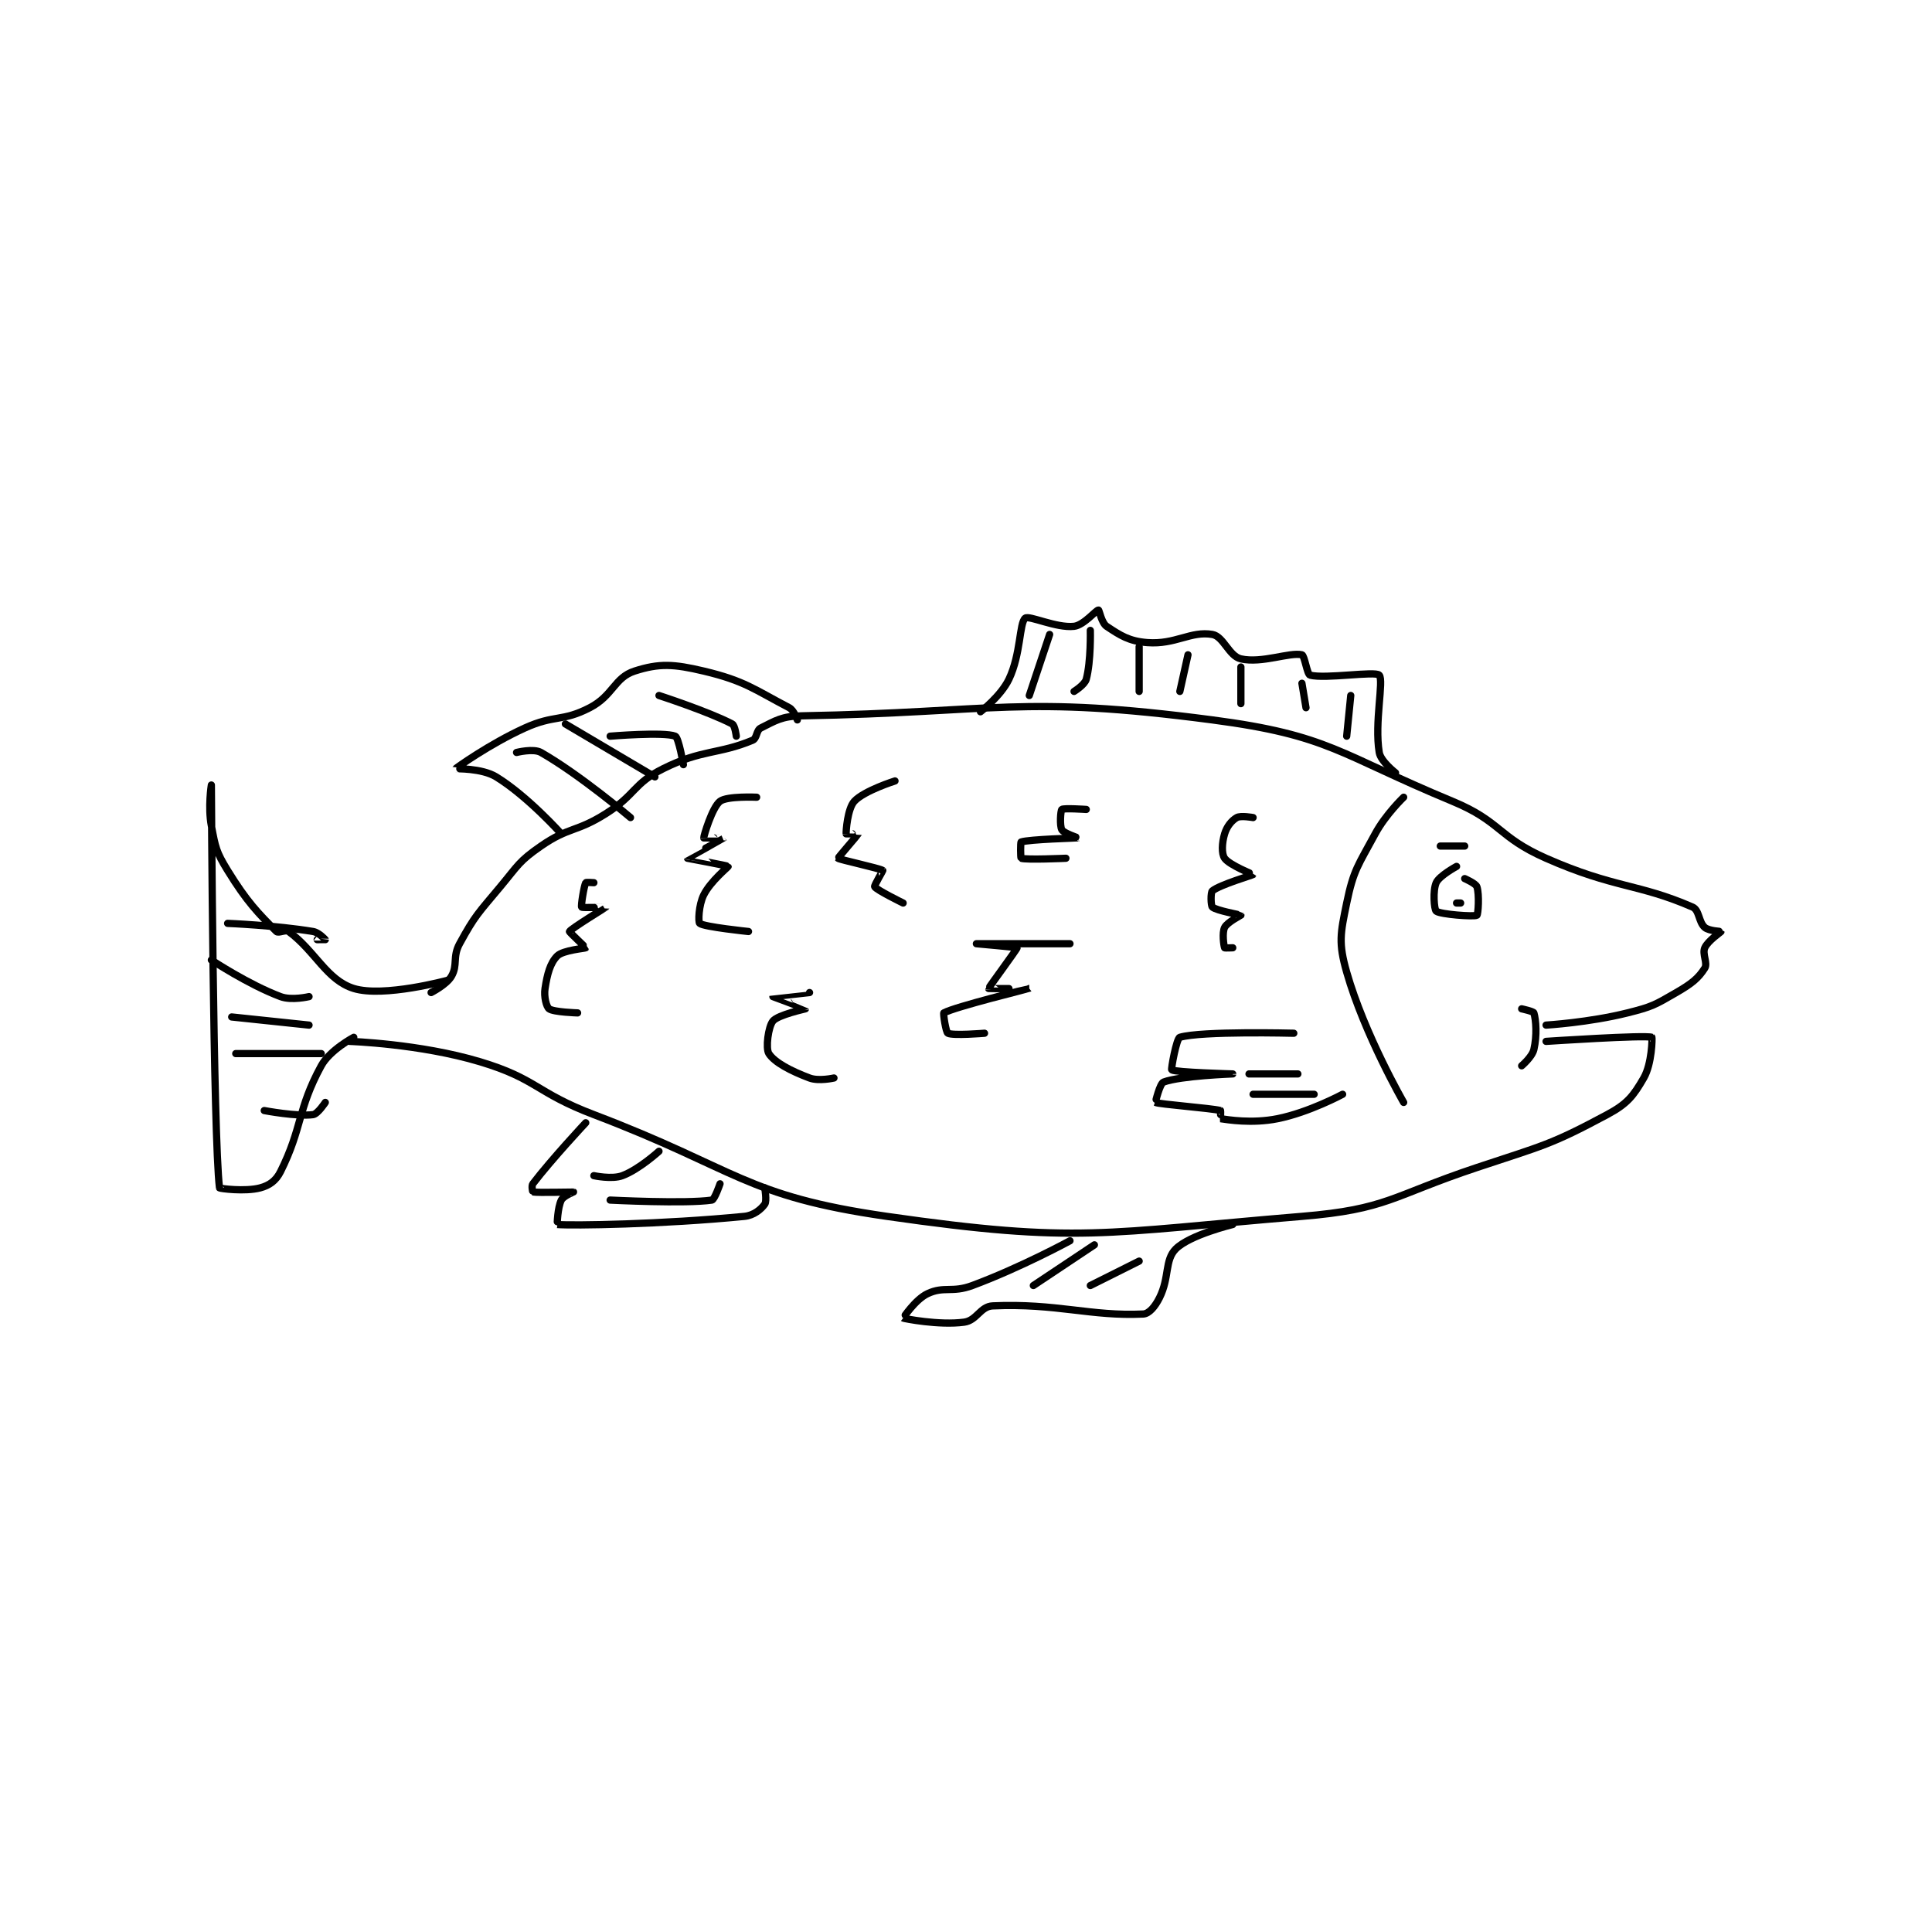 <?xml version="1.0" encoding="utf-8"?>
<!DOCTYPE svg PUBLIC "-//W3C//DTD SVG 1.1//EN" "http://www.w3.org/Graphics/SVG/1.1/DTD/svg11.dtd">
<svg viewBox="0 0 800 800" preserveAspectRatio="xMinYMin meet" xmlns="http://www.w3.org/2000/svg" version="1.1">
<g fill="none" stroke="black" stroke-linecap="round" stroke-linejoin="round" stroke-width="1.781">
<g transform="translate(87.52,252.604) scale(1.685) translate(-62,-104.133)">
<path id="0" d="M116 198.133 C116 198.133 119.787 196.213 121 194.133 C122.608 191.377 121.22 189.397 123 186.133 C126.81 179.149 127.583 178.634 133 172.133 C137.447 166.797 137.57 165.893 143 162.133 C149.911 157.349 151.635 158.798 159 154.133 C166.33 149.491 165.686 146.79 173 143.133 C182.564 138.351 186.583 139.64 195 136.133 C196.098 135.676 195.903 133.682 197 133.133 C200.604 131.331 202.198 130.22 207 130.133 C255.226 129.264 260.736 124.93 308 131.133 C336.801 134.913 338.977 139.514 367 151.133 C378.995 156.107 378.093 159.886 390 165.133 C406.854 172.56 412.596 171.291 426 177.133 C427.684 177.867 427.47 180.822 429 182.133 C430.02 183.008 433 183.104 433 183.133 C433 183.251 429.781 185.376 429 187.133 C428.324 188.654 429.771 190.921 429 192.133 C427.387 194.668 425.733 195.972 422 198.133 C416.691 201.207 416.049 201.621 410 203.133 C400.527 205.502 390 206.133 390 206.133 "/>
<path id="1" d="M384 202.133 C384 202.133 386.887 202.756 387 203.133 C387.536 204.921 387.799 208.673 387 212.133 C386.584 213.938 384 216.133 384 216.133 "/>
<path id="2" d="M390 210.133 C390 210.133 414.351 208.515 416 209.133 C416.113 209.176 416.03 215.627 414 219.133 C411.415 223.599 409.954 225.475 405 228.133 C391.037 235.626 389.245 235.719 373 241.133 C351.986 248.138 351.05 251.391 330 253.133 C281.194 257.172 275.242 259.921 228 253.133 C192.989 248.103 191.429 241.596 156 228.133 C141.681 222.692 142.07 219.354 128 215.133 C113.224 210.701 96 210.133 96 210.133 "/>
<path id="3" d="M120 195.133 C120 195.133 104.324 199.387 97 197.133 C90.356 195.089 87.548 187.958 81 183.133 C80.254 182.583 78.495 183.628 78 183.133 C73.546 178.679 70.736 175.829 66 168.133 C63.152 163.505 63.017 162.472 62 157.133 C61.136 152.595 62 147.133 62 147.133 C62 147.133 62.458 233.409 64 246.133 C64.019 246.289 70.299 247.12 74 246.133 C76.245 245.535 77.871 244.39 79 242.133 C84.382 231.37 83.128 226.898 89 216.133 C91.121 212.244 97 209.133 97 209.133 "/>
<path id="4" d="M66 181.133 C66 181.133 77.821 181.603 87 183.133 C88.434 183.372 89.995 185.124 90 185.133 C90.001 185.136 88 185.133 88 185.133 "/>
<path id="5" d="M62 190.133 C62 190.133 71.076 196.162 79 199.133 C81.722 200.154 86 199.133 86 199.133 "/>
<path id="6" d="M67 204.133 L86 206.133 "/>
<path id="7" d="M68 213.133 L89 213.133 "/>
<path id="8" d="M75 227.133 C75 227.133 83.052 228.66 87 228.133 C88.131 227.982 90 225.133 90 225.133 "/>
<path id="9" d="M148 159.133 C148 159.133 139.78 149.921 132 145.133 C128.45 142.949 121.987 143.156 122 143.133 C122.07 143.013 130.303 137.086 139 133.133 C146.376 129.781 148.194 131.662 155 128.133 C160.735 125.16 161.047 120.725 166 119.133 C172.061 117.185 175.589 117.378 183 119.133 C193.084 121.522 195.475 123.685 204 128.133 C205.183 128.75 206 131.133 206 131.133 "/>
<path id="10" d="M251 129.133 C251 129.133 256.014 125.287 258 121.133 C260.961 114.943 260.538 107.321 262 106.133 C262.937 105.372 269.65 108.617 274 108.133 C276.38 107.869 279.425 104.133 280 104.133 C280.192 104.133 280.767 107.311 282 108.133 C285.347 110.365 287.496 111.787 292 112.133 C298.925 112.666 302.687 109.209 308 110.133 C310.731 110.608 312.079 115.469 315 116.133 C320.16 117.306 327.004 114.428 330 115.133 C330.644 115.285 331.271 119.942 332 120.133 C335.738 121.117 348.055 119.077 349 120.133 C350.18 121.452 347.779 131.805 349 139.133 C349.364 141.319 353 144.133 353 144.133 "/>
<path id="11" d="M268 110.133 L263 125.133 "/>
<path id="12" d="M278 109.133 C278 109.133 278.187 116.682 277 121.133 C276.632 122.512 274 124.133 274 124.133 "/>
<path id="13" d="M290 113.133 L290 124.133 "/>
<path id="14" d="M302 115.133 L300 124.133 "/>
<path id="15" d="M315 118.133 L315 127.133 "/>
<path id="16" d="M330 122.133 L331 128.133 "/>
<path id="17" d="M342 125.133 L341 135.133 "/>
<path id="18" d="M156 171.133 C156 171.133 154.068 170.998 154 171.133 C153.559 172.015 152.778 176.867 153 177.133 C153.215 177.391 159.004 177.125 159 177.133 C158.985 177.163 150.339 182.455 150 183.133 C149.935 183.263 154.026 187.08 154 187.133 C153.927 187.279 148.431 187.703 147 189.133 C145.251 190.882 144.544 193.6 144 197.133 C143.689 199.157 144.325 201.627 145 202.133 C146.101 202.959 152 203.133 152 203.133 "/>
<path id="19" d="M196 150.133 C196 150.133 188.737 149.797 187 151.133 C185.058 152.627 182.959 159.761 183 160.133 C183.003 160.157 188.004 160.129 188 160.133 C187.988 160.148 178.996 165.107 179 165.133 C179.003 165.157 188.922 166.958 189 167.133 C189.052 167.251 184.7 170.734 183 174.133 C181.725 176.683 181.629 180.83 182 181.133 C183.069 182.008 194 183.133 194 183.133 "/>
<path id="20" d="M230 146.133 C230 146.133 222.416 148.516 220 151.133 C218.328 152.944 217.932 158.586 218 159.133 C218.003 159.16 221.005 159.119 221 159.133 C220.963 159.245 215.947 165.054 216 165.133 C216.204 165.439 226.329 167.611 227 168.133 C227.056 168.177 224.828 171.858 225 172.133 C225.524 172.972 232 176.133 232 176.133 "/>
<path id="21" d="M209 198.133 C209 198.133 200.001 199.129 200 199.133 C200 199.135 208 202.111 208 202.133 C208 202.156 201.254 203.6 200 205.133 C198.841 206.55 198.175 211.85 199 213.133 C200.393 215.301 204.368 217.396 209 219.133 C211.269 219.984 215 219.133 215 219.133 "/>
<path id="22" d="M137 139.133 C137 139.133 141.15 138.076 143 139.133 C152.601 144.619 165 155.133 165 155.133 "/>
<path id="23" d="M160 135.133 C160 135.133 173.177 134.036 176 135.133 C176.833 135.457 178 142.133 178 142.133 "/>
<path id="24" d="M172 125.133 C172 125.133 184.301 129.134 190 132.133 C190.678 132.49 191 135.133 191 135.133 "/>
<path id="25" d="M277 153.133 C277 153.133 271.443 152.764 271 153.133 C270.693 153.389 270.436 157.147 271 158.133 C271.483 158.979 275.008 160.131 275 160.133 C274.968 160.143 262.827 160.481 261 161.133 C260.818 161.198 260.839 165.075 261 165.133 C262.214 165.575 272 165.133 272 165.133 "/>
<path id="26" d="M273 186.133 C273 186.133 250 186.133 250 186.133 C250 186.133 259.969 187.02 260 187.133 C260.067 187.379 252.951 196.969 253 197.133 C253.019 197.196 263.001 197.133 263 197.133 C262.997 197.135 244.724 201.635 242 203.133 C241.804 203.241 242.499 207.883 243 208.133 C244.288 208.777 252 208.133 252 208.133 "/>
<path id="27" d="M318 155.133 C318 155.133 314.965 154.582 314 155.133 C312.725 155.862 311.546 157.313 311 159.133 C310.331 161.363 310.211 164.007 311 165.133 C312.17 166.805 318.008 169.112 318 169.133 C317.954 169.255 309.892 171.62 308 173.133 C307.541 173.5 307.599 176.789 308 177.133 C309.02 178.008 314.947 179.044 315 179.133 C315.005 179.142 311.64 180.853 311 182.133 C310.36 183.413 310.784 186.595 311 187.133 C311.034 187.22 313 187.133 313 187.133 "/>
<path id="28" d="M355 150.133 C355 150.133 350.569 154.362 348 159.133 C343.821 166.894 342.687 167.941 341 176.133 C339.445 183.685 338.939 185.92 341 193.133 C345.364 208.409 355 225.133 355 225.133 "/>
<path id="29" d="M328 208.133 C328 208.133 305.292 207.546 300 209.133 C299.177 209.38 297.798 216.993 298 217.133 C298.897 217.754 313 218.133 313 218.133 C313 218.134 300.26 218.564 296 220.133 C295.077 220.473 293.972 225.119 294 225.133 C294.948 225.607 307.547 226.52 310 227.133 C310.074 227.152 309.965 229.128 310 229.133 C311.715 229.378 317.691 230.395 324 229.133 C331.751 227.583 340 223.133 340 223.133 "/>
<path id="30" d="M317 218.133 L329 218.133 "/>
<path id="31" d="M318 223.133 L333 223.133 "/>
<path id="32" d="M368 167.133 C368 167.133 363.78 169.418 363 171.133 C362.13 173.048 362.484 177.72 363 178.133 C363.995 178.929 372.299 179.554 373 179.133 C373.313 178.946 373.635 174.037 373 172.133 C372.728 171.318 370 170.133 370 170.133 "/>
<path id="33" d="M368 176.133 L369 176.133 "/>
<path id="34" d="M364 162.133 L370 162.133 "/>
<path id="35" d="M149 132.133 L171 145.133 "/>
<path id="36" d="M154 230.133 C154 230.133 145.637 239.069 141 245.133 C140.628 245.62 140.952 247.124 141 247.133 C142.202 247.374 150.967 247.124 151 247.133 C151.008 247.136 148.496 248.141 148 249.133 C147.078 250.976 146.964 255.13 147 255.133 C150.573 255.451 172.806 255.113 193 253.133 C195.314 252.906 197.109 251.381 198 250.133 C198.542 249.374 198 246.133 198 246.133 "/>
<path id="37" d="M156 243.133 C156 243.133 160.425 244.099 163 243.133 C167.138 241.582 172 237.133 172 237.133 "/>
<path id="38" d="M160 249.133 C160 249.133 178.595 250.082 185 249.133 C185.664 249.035 187 245.133 187 245.133 "/>
<path id="39" d="M273 259.133 C273 259.133 260.96 265.691 249 270.133 C243.999 271.991 242.058 270.224 238 272.133 C235.002 273.544 231.988 278.124 232 278.133 C232.143 278.245 240.869 279.969 247 279.133 C250.112 278.709 250.966 275.271 254 275.133 C269.591 274.425 278.198 277.758 291 277.133 C292.455 277.062 293.923 275.287 295 273.133 C297.512 268.109 296.23 263.903 299 261.133 C302.463 257.671 313 255.133 313 255.133 "/>
<path id="40" d="M279 260.133 L264 270.133 "/>
<path id="41" d="M290 264.133 L278 270.133 "/>
</g>
</g>
</svg>
